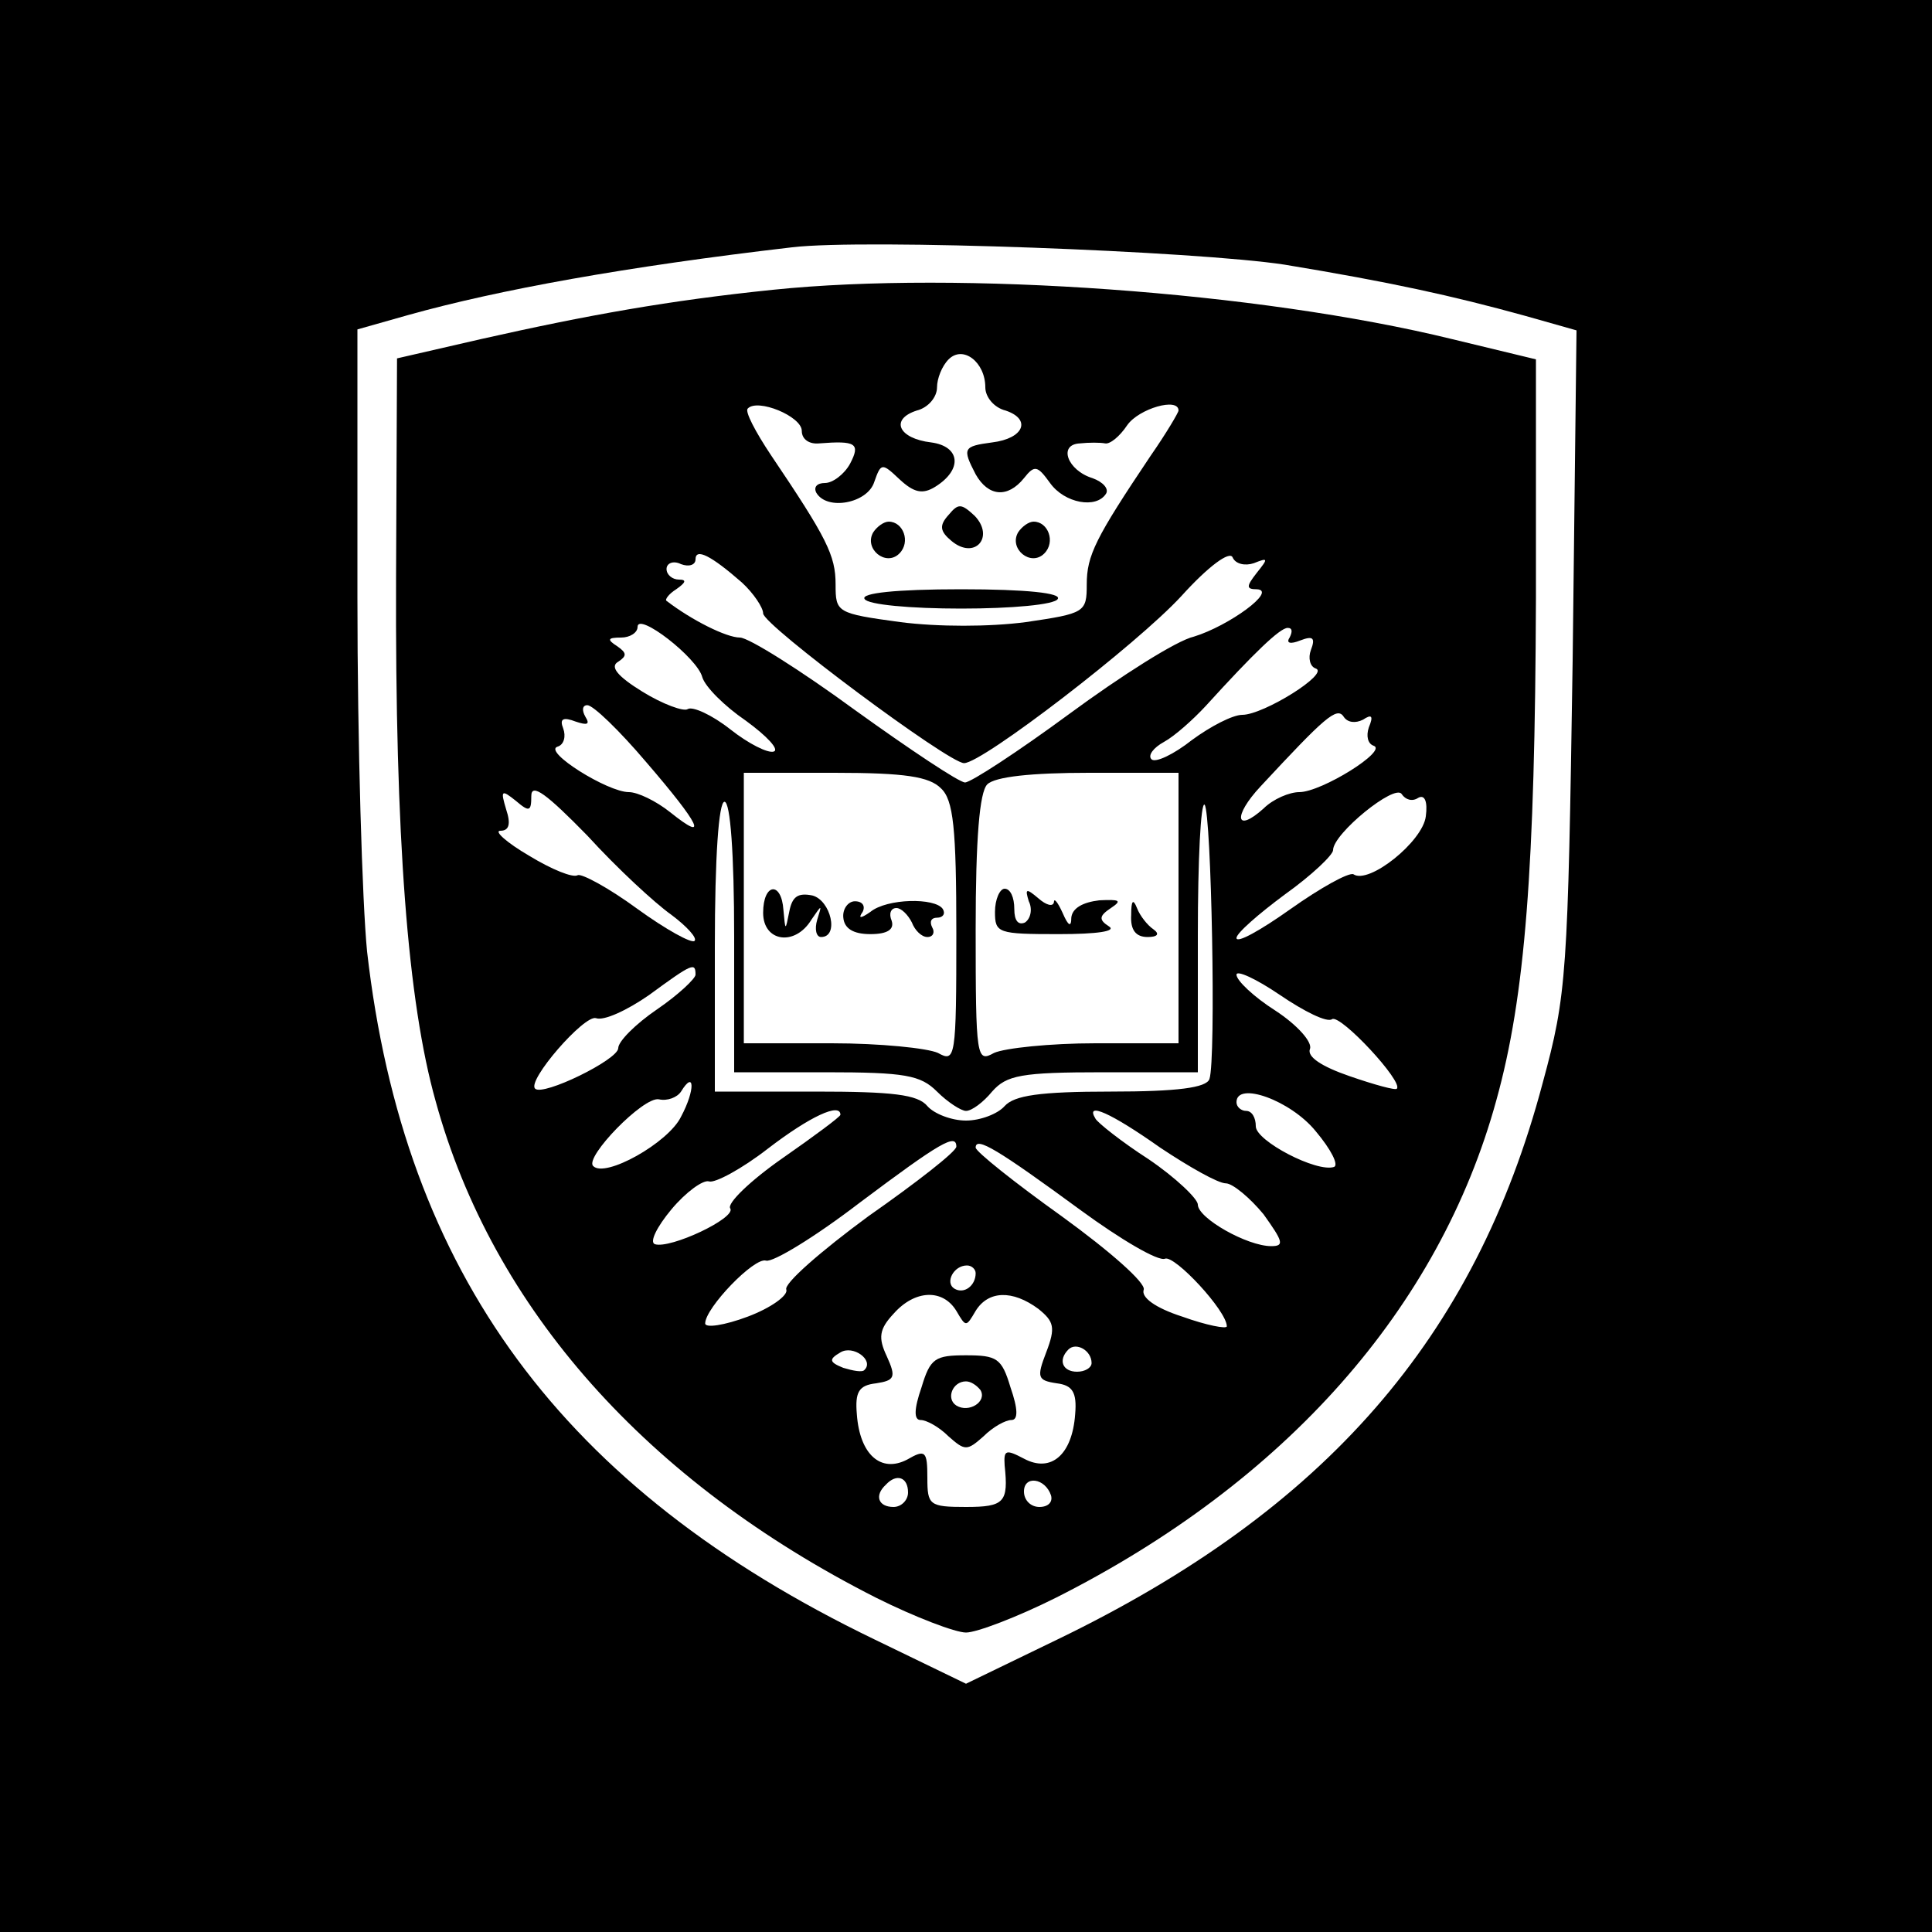 <?xml version="1.0" standalone="no"?>
<!DOCTYPE svg PUBLIC "-//W3C//DTD SVG 20010904//EN"
 "http://www.w3.org/TR/2001/REC-SVG-20010904/DTD/svg10.dtd">
<svg version="1.0" xmlns="http://www.w3.org/2000/svg"
 width="200pt" height="200pt" viewBox="0 0 200 200"
 preserveAspectRatio="xMidYMid meet">

<g transform="translate(0,200) scale(0.1,-0.1)"
fill="#000000" stroke="none">
<path d="M0 1000 l0 -1000 1000 0 1000 0 0 1000 0 1000 -1000 0 -1000 0 0
-1000z m1330 726 c109 -18 173 -32 249 -53 l53 -15 -4 -342 c-5 -326 -6 -345
-31 -437 -70 -264 -225 -442 -502 -576 l-95 -46 -95 46 c-323 156 -487 379
-525 712 -5 50 -10 215 -10 367 l0 277 53 15 c93 26 225 50 397 70 75 9 419
-4 510 -18z"/>
<path d="M800 1700 c-107 -11 -191 -26 -302 -51 l-87 -20 -1 -227 c-1 -270 12
-439 41 -542 59 -215 219 -394 456 -514 40 -20 82 -36 93 -36 11 0 53 16 93
36 238 120 397 300 456 515 30 108 40 240 41 520 l0 247 -87 21 c-200 49 -510
71 -703 51z m220 -101 c0 -10 9 -21 21 -24 27 -9 19 -29 -14 -33 -30 -4 -31
-6 -17 -33 13 -23 33 -25 50 -4 11 14 14 13 27 -5 15 -21 48 -27 58 -11 3 5
-3 12 -14 16 -26 8 -36 35 -13 36 9 1 21 1 26 0 5 -1 15 7 23 19 12 17 53 29
53 15 0 -2 -13 -24 -29 -47 -57 -85 -66 -103 -66 -133 0 -29 -2 -30 -63 -39
-38 -5 -91 -5 -130 0 -66 9 -67 10 -67 39 0 30 -9 48 -67 134 -16 24 -27 45
-24 48 10 11 56 -8 56 -23 0 -9 8 -14 18 -13 38 3 43 0 32 -21 -6 -11 -18 -20
-26 -20 -8 0 -12 -4 -9 -10 11 -19 53 -11 60 11 7 20 8 20 26 3 15 -14 24 -16
37 -8 29 18 26 42 -4 46 -34 4 -43 24 -15 33 12 3 21 14 21 24 0 9 5 22 12 29
15 15 38 -3 38 -29z m-252 -202 c12 -11 22 -26 22 -32 0 -12 192 -155 208
-155 19 0 179 123 225 173 28 31 50 47 53 40 3 -7 13 -9 22 -6 15 6 15 5 3
-10 -11 -14 -11 -17 0 -17 22 -1 -29 -38 -65 -49 -18 -4 -76 -41 -129 -80 -53
-39 -102 -71 -108 -71 -6 0 -57 34 -114 75 -56 41 -110 75 -119 75 -14 0 -50
18 -76 38 -2 1 2 7 10 12 10 7 11 10 3 10 -7 0 -13 5 -13 11 0 6 7 9 15 5 8
-3 15 -1 15 5 0 12 16 4 48 -24z m-41 -98 c3 -10 23 -30 45 -45 22 -16 35 -30
29 -32 -6 -2 -26 8 -45 23 -19 15 -39 24 -44 21 -4 -3 -26 5 -47 18 -26 16
-34 26 -25 31 9 6 9 9 -1 16 -11 7 -10 9 4 9 9 0 17 5 17 11 0 16 62 -32 67
-52z m608 41 c-4 -6 1 -7 11 -3 13 5 16 3 11 -10 -3 -8 -1 -17 5 -19 15 -5
-54 -48 -76 -48 -10 0 -33 -12 -52 -26 -19 -15 -38 -24 -42 -20 -4 4 2 12 13
18 11 6 30 23 43 37 50 55 77 81 85 81 5 0 5 -4 2 -10z m-666 -129 c56 -65 65
-84 25 -52 -15 12 -34 21 -43 21 -22 0 -89 42 -74 47 7 2 9 11 6 19 -4 10 0
12 13 7 12 -4 15 -3 10 5 -4 7 -3 12 2 12 6 0 33 -26 61 -59z m742 44 c9 6 11
4 6 -8 -3 -9 -1 -17 5 -19 15 -5 -54 -48 -77 -48 -10 0 -27 -7 -37 -17 -29
-26 -32 -8 -3 23 66 71 79 83 86 72 4 -6 12 -7 20 -3z m-437 -71 c13 -12 16
-41 16 -150 0 -130 -1 -134 -19 -124 -11 5 -60 10 -110 10 l-91 0 0 140 0 140
94 0 c73 0 98 -4 110 -16z m246 -124 l0 -140 -86 0 c-47 0 -94 -5 -105 -10
-18 -10 -19 -6 -19 128 0 94 4 142 12 150 8 8 46 12 105 12 l93 0 0 -140z
m-525 -7 c16 -12 27 -24 24 -27 -3 -3 -30 12 -59 33 -30 22 -58 37 -62 35 -5
-3 -27 6 -50 20 -24 14 -37 26 -30 26 9 0 11 7 6 22 -6 20 -5 21 10 9 14 -12
16 -11 16 5 0 14 16 2 58 -41 31 -34 70 -70 87 -82z m773 121 c7 4 10 -4 8
-19 -3 -26 -59 -71 -75 -60 -5 2 -34 -14 -65 -36 -31 -22 -56 -36 -56 -30 0 5
23 25 50 45 28 20 50 41 50 46 0 17 64 69 71 58 4 -6 11 -8 17 -4z m-708 -144
l0 -140 95 0 c82 0 98 -3 115 -20 11 -11 25 -20 30 -20 6 0 18 9 27 20 15 17
30 20 115 20 l98 0 0 142 c0 78 3 138 7 135 7 -8 12 -264 5 -284 -3 -9 -33
-13 -102 -13 -74 0 -100 -4 -110 -15 -7 -8 -25 -15 -40 -15 -15 0 -33 7 -40
15 -10 12 -36 15 -116 15 l-104 0 0 150 c0 93 4 150 10 150 6 0 10 -53 10
-140z m-40 -39 c0 -4 -18 -21 -40 -36 -22 -15 -40 -33 -40 -40 0 -12 -78 -50
-86 -42 -9 8 51 77 63 73 8 -3 32 8 55 24 45 33 48 34 48 21z m659 -46 c9 5
74 -65 67 -72 -1 -2 -23 4 -49 13 -29 10 -44 20 -41 28 3 7 -13 25 -36 40 -22
14 -40 31 -40 37 0 5 20 -4 45 -21 25 -17 49 -29 54 -25z m-674 -101 c-13 -27
-79 -64 -91 -51 -9 9 52 72 68 69 9 -2 19 2 23 8 14 23 15 2 0 -26z m657 -15
c16 -19 24 -35 19 -37 -18 -6 -81 27 -81 42 0 9 -4 16 -10 16 -5 0 -10 4 -10
9 0 22 56 2 82 -30z m-492 17 c0 -2 -27 -22 -60 -45 -33 -23 -58 -47 -54 -52
6 -10 -62 -42 -78 -37 -6 2 2 18 17 36 15 18 33 31 39 29 6 -2 34 13 61 34 43
33 75 48 75 35z m331 -34 c30 -20 60 -37 68 -37 7 0 25 -15 39 -32 20 -28 22
-33 8 -33 -25 0 -76 29 -76 43 0 6 -23 28 -51 47 -28 18 -53 38 -55 42 -11 18
16 6 67 -30z m-211 1 c0 -5 -41 -37 -91 -72 -49 -36 -88 -70 -85 -76 2 -6 -16
-19 -40 -28 -24 -9 -44 -12 -44 -7 0 16 51 69 63 65 7 -2 50 24 97 60 84 63
100 72 100 58z m129 -66 c41 -30 80 -53 87 -50 10 4 64 -54 64 -70 0 -3 -21 1
-46 10 -28 9 -43 20 -40 28 2 7 -34 39 -85 76 -49 35 -89 67 -89 71 0 12 23
-2 109 -65z m-109 -65 c0 -13 -12 -22 -22 -16 -10 6 -1 24 13 24 5 0 9 -4 9
-8z m-20 -39 c10 -17 10 -17 20 0 13 21 38 22 65 2 16 -13 18 -19 8 -45 -10
-26 -9 -29 11 -32 16 -2 21 -9 19 -32 -3 -42 -25 -61 -53 -46 -19 10 -21 9
-20 -7 4 -38 0 -43 -40 -43 -38 0 -40 2 -40 30 0 28 -2 30 -21 19 -27 -14 -49
5 -52 47 -2 23 2 30 20 32 19 3 21 6 11 28 -9 19 -8 28 7 44 22 25 51 26 65 3z
m-95 -61 c-2 -3 -12 -1 -22 2 -15 6 -15 9 -3 16 13 8 35 -8 25 -18z m235 7 c0
-5 -7 -9 -15 -9 -15 0 -20 12 -9 23 8 8 24 -1 24 -14z m-190 -134 c0 -8 -7
-15 -15 -15 -16 0 -20 12 -8 23 11 12 23 8 23 -8z m148 -3 c2 -7 -3 -12 -12
-12 -9 0 -16 7 -16 16 0 17 22 14 28 -4z"/>
<path d="M982 1467 c-10 -11 -9 -17 3 -27 24 -20 45 4 24 26 -14 13 -17 13
-27 1z"/>
<path d="M904 1449 c-10 -17 13 -36 27 -22 12 12 4 33 -11 33 -5 0 -12 -5 -16
-11z"/>
<path d="M1054 1449 c-10 -17 13 -36 27 -22 12 12 4 33 -11 33 -5 0 -12 -5
-16 -11z"/>
<path d="M895 1380 c3 -6 48 -10 100 -10 52 0 97 4 100 10 4 6 -32 10 -100 10
-68 0 -104 -4 -100 -10z"/>
<path d="M790 1055 c0 -30 33 -35 50 -7 11 16 11 16 6 0 -3 -10 -1 -18 4 -18
19 0 10 38 -9 43 -15 3 -21 -1 -24 -17 -4 -20 -4 -20 -6 2 -2 30 -21 28 -21
-3z"/>
<path d="M873 1050 c1 -11 10 -17 28 -17 18 0 25 5 22 14 -3 7 -1 13 5 13 5 0
12 -7 16 -15 3 -8 10 -15 16 -15 6 0 8 5 5 10 -3 6 -1 10 5 10 6 0 9 4 6 9 -8
12 -58 11 -75 -3 -10 -7 -13 -7 -8 0 3 6 0 11 -8 11 -7 0 -13 -8 -12 -17z"/>
<path d="M1030 1056 c0 -22 3 -23 66 -23 40 0 60 3 52 8 -11 7 -10 11 2 19 12
8 9 9 -12 8 -17 -2 -28 -8 -29 -18 0 -10 -3 -9 -9 5 -5 11 -9 16 -9 11 -1 -5
-8 -3 -16 4 -13 11 -14 10 -10 -3 4 -8 2 -18 -4 -22 -7 -3 -11 2 -11 14 0 12
-4 21 -10 21 -5 0 -10 -11 -10 -24z"/>
<path d="M1171 1053 c-1 -16 5 -23 17 -23 10 0 13 3 6 8 -6 4 -14 14 -17 22
-4 10 -6 8 -6 -7z"/>
<path d="M954 564 c-8 -23 -8 -34 -1 -34 6 0 19 -7 29 -17 17 -15 19 -15 36 0
10 10 23 17 29 17 7 0 7 11 -1 34 -9 30 -14 33 -46 33 -32 0 -37 -3 -46 -33z
m61 -3 c7 -12 -12 -24 -25 -16 -11 7 -4 25 10 25 5 0 11 -4 15 -9z"/>
</g>
</svg>
